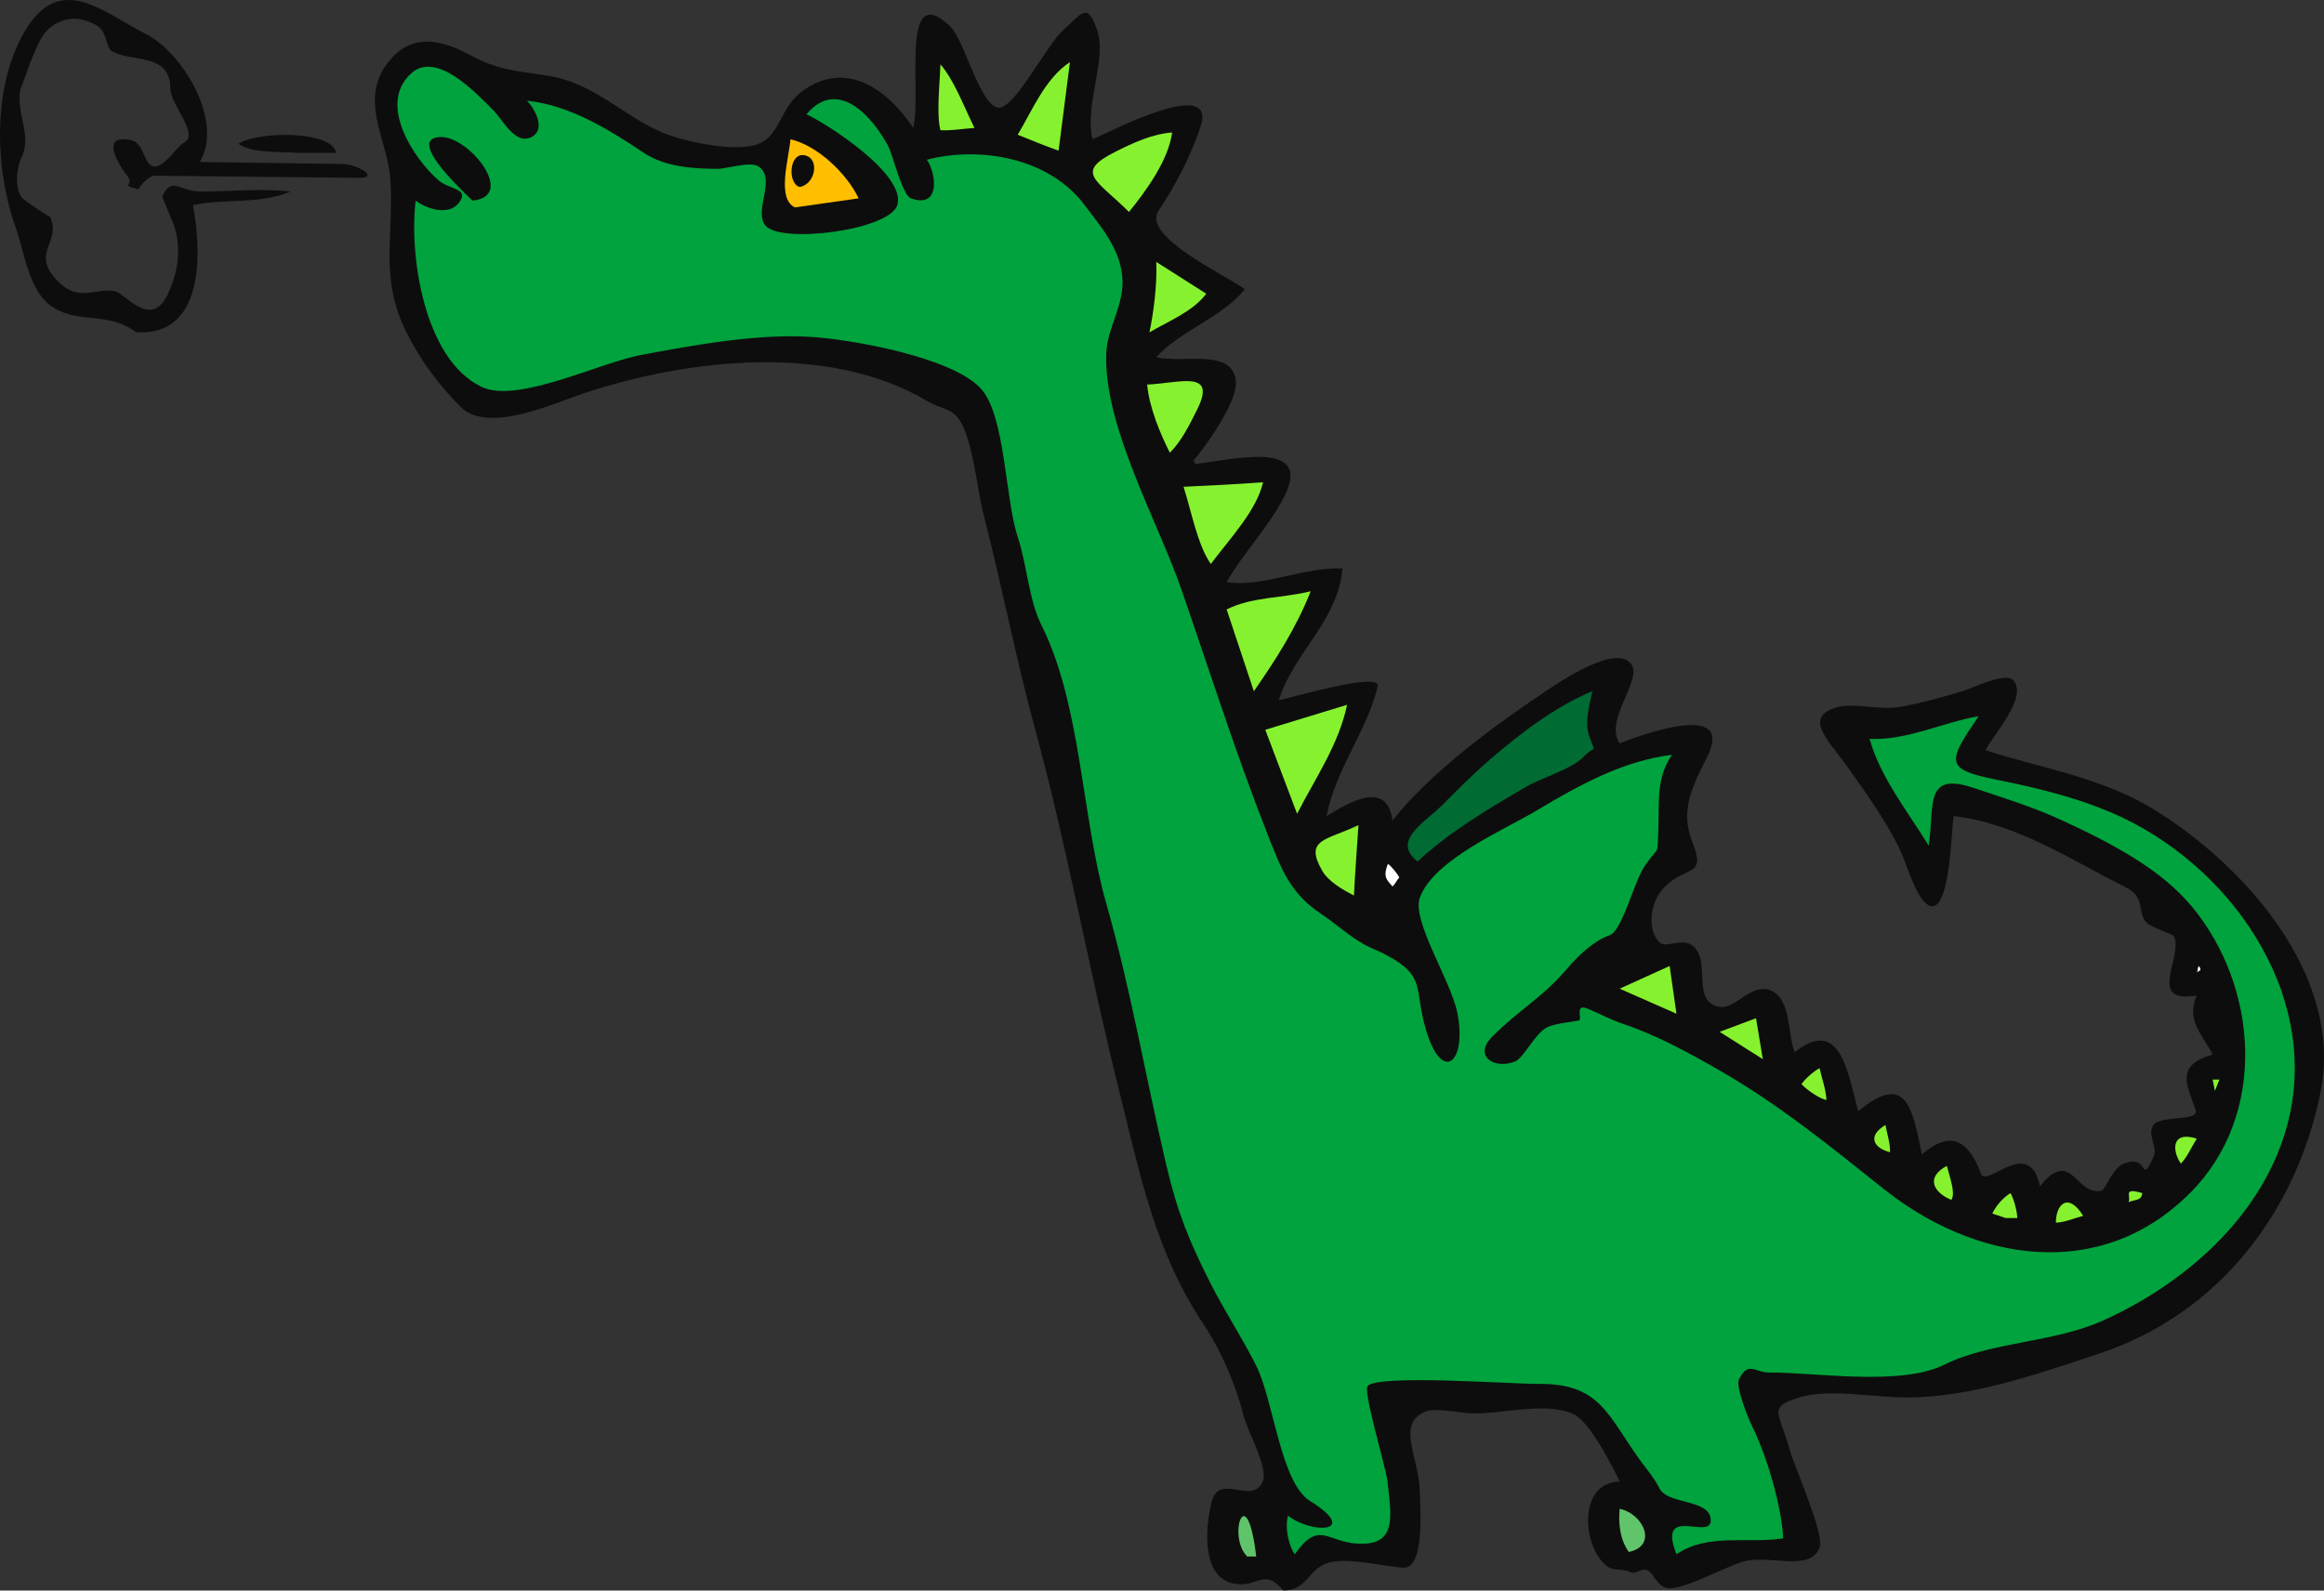 <?xml version="1.0" encoding="UTF-8" standalone="no"?>
<!-- Generator: Adobe Illustrator 12.0.0, SVG Export Plug-In . SVG Version: 6.00 Build 51448)  -->
<svg
    xmlns:inkscape="http://www.inkscape.org/namespaces/inkscape"
    xmlns:rdf="http://www.w3.org/1999/02/22-rdf-syntax-ns#"
    xmlns="http://www.w3.org/2000/svg"
    xmlns:cc="http://web.resource.org/cc/"
    xmlns:dc="http://purl.org/dc/elements/1.1/"
    xmlns:sodipodi="http://sodipodi.sourceforge.net/DTD/sodipodi-0.dtd"
    xmlns:svg="http://www.w3.org/2000/svg"
    xmlns:ns1="http://sozi.baierouge.fr"
    xmlns:xlink="http://www.w3.org/1999/xlink"
    id="Layer_1"
    style="enable-background:new 0 0 277.695 190.112"
    space="preserve"
    sodipodi:docname="dino_architetto_frances_22r.svg"
    viewBox="0 0 277.695 190.112"
    sodipodi:version="0.32"
    version="1.1"
    inkscape:output_extension="org.inkscape.output.svg.inkscape"
    inkscape:version="0.45.1"
    sodipodi:docbase="/Users/johnolsen/Desktop/openclipart-0.20-pre/recovered-zerobyte-files/animals/dinosaurs"
  >
  <rect x="0" y="0" width="277.695" height="190.112" fill="#333333" stroke="none"/>
  <sodipodi:namedview
      id="base"
      bordercolor="#666666"
      inkscape:pageshadow="2"
      inkscape:window-width="787"
      pagecolor="#ffffff"
      inkscape:zoom="1.8936206"
      inkscape:window-x="88"
      borderopacity="1.0"
      inkscape:current-layer="Layer_1"
      inkscape:cx="138.84750"
      inkscape:cy="95.056000"
      inkscape:window-y="116"
      inkscape:window-height="510"
      inkscape:pageopacity="0.0"
  />
  <path
      id="path3"
      style="fill:#0E0D0D;clip-rule:evenodd;fill-rule:evenodd"
      d="m153.36 190.11c2.887-0.065 2.91-2.449 5.157-3.258 2.273-0.817 6.731 0.385 9.176 0.525 2.563 0.146 2.02-7.117 1.955-9.211-0.128-4.153-2.935-8.063 0.814-9.501 1.004-0.386 4.127 0.23 5.429 0.271 3.532 0.109 9.003-1.475 12.216 0.135 1.876 0.94 4.509 6.057 5.429 8.009-4.892 0.118-4.463 7.294-1.9 9.771 1.299 1.255 1.712 0.39 3.258 1.086 0.559 0.252 1.177-0.491 1.899-0.271 0.807 0.244 1.213 2.189 2.715 2.172 2.036-0.023 6.38-2.398 8.552-3.123 3.157-1.052 8.222 1.311 9.366-1.763 0.595-1.599-3.005-9.643-3.534-11.545-1.327-4.762-2.729-5.156 1.091-6.371 3.45-1.1 9.108 0 12.758 0 7.84 0 15.855-2.843 23.21-5.294 14.146-4.716 23.468-16.892 26.332-31.218 2.813-14.07-9.38-27.319-19.952-33.798-6.269-3.84-13.515-4.915-20.089-7.058 0.802-1.667 5.248-6.485 3.258-8.415-0.941-0.914-5.114 1.106-5.972 1.357-2.532 0.742-5.025 1.459-7.602 1.9-2.243 0.383-5.417-0.51-7.329 0-4.282 1.141-1.062 4.036 1.086 7.058 2.246 3.163 4.51 6.299 6.244 9.771 0.822 1.651 1.916 5.804 3.393 6.787 2.722 1.815 2.854-9.232 3.122-10.587 7.501 0.869 14.024 5.248 20.63 8.551 2.374 1.188 1.215 2.931 2.444 4.208 0.508 0.526 3.132 1.357 3.258 1.629 1.117 2.429-3.345 8.104 2.715 7.059-1.321 3.003 0.663 4.626 1.9 7.058-4.517 1.326-3.067 3.559-2.037 6.649 0.467 1.398-4.166 0.577-5.021 1.766-0.843 1.171 0.556 2.602 0 3.801-1.676 3.621-0.444-0.373-3.53 0.814-1.443 0.556-2.191 3.152-2.715 3.257-3.121 0.623-3.539-5.247-7.329-0.543-1.277-6.078-6.382 0.263-7.041-1.492-1.518-4.048-3.656-5.265-7.074-2.308-1.093-5.246-1.738-10.079-7.601-5.158-1.247-4.518-2.087-11.434-7.601-7.058-0.858-2.301-0.416-6.182-2.716-7.329-2.314-1.157-4.358 2.234-6.243 1.9-3.526-0.626-0.892-5.438-3.257-7.33-1.115-0.893-3.168 0.241-3.802-0.271-1.501-1.214-1.551-4.691 0.543-6.787 2.529-2.528 4.955-1.057 3.259-5.293-1.563-3.906 0.111-6.873 1.763-10.18 3.237-6.472-6.742-3.085-10.45-1.629-1.933-2.845 2.836-7.609 1.357-9.501-1.864-2.388-8.435 2.094-10.18 3.258-6.252 4.168-13.896 9.814-18.324 15.473-0.654-4.928-5.135-2.192-7.872-0.543 1-5.427 4.743-10.012 6.108-15.473 0.467-1.866-10.274 1.327-11.809 1.628 1.743-5.709 7.054-9.431 7.601-15.745-4.665-0.206-9.576 2.306-13.845 1.629 2.027-3.578 5.047-6.563 6.923-10.315 3.394-6.788-6.313-4.291-10.724-3.801 0.091-0.271 0-0.362-0.271-0.271 1.509-1.778 5.516-7.243 5.159-9.772-0.532-3.766-6.147-1.986-9.501-2.714 2.791-3.16 7.927-4.762 10.587-8.144-2.423-1.73-12.339-6.332-10.316-9.366 2.047-3.071 3.865-6.575 5.022-10.043 2.013-6.043-10.325 0.36-12.895 1.493-1.018-4.051 1.742-9.495 0.543-13.031-1.163-3.429-1.794-2.051-4.072 0-2.079 1.872-5.961 9.784-7.872 9.23-2.229-0.646-3.889-8.093-5.701-9.773-5.992-5.558-3.267 8.096-4.343 12.216-3.103-4.688-8.104-8.221-13.302-4.344-2.643 1.972-2.54 5.194-5.158 6.244-2.568 1.029-7.987-0.128-10.452-0.95-5.17-1.724-8.881-6.32-14.794-7.194-3.994-0.611-5.974-0.7-9.254-2.468-3.4-1.832-6.776-2.628-9.5 0.543-4.008 4.666-0.317 9.495 0 14.388 0.427 6.591-1.341 11.708 1.899 18.188 1.711 3.423 3.891 6.333 6.516 8.958 3.23 3.23 11.116-0.448 14.659-1.628 12.403-4.135 29.385-6.096 41.126 0.95 1.474 0.883 2.756 0.783 3.665 2.036 1.75 2.415 2.207 8.396 2.986 11.401 2.211 8.534 3.868 17.258 6.183 25.749 3.893 14.273 6.457 28.891 10.043 43.232 2.587 10.346 4.319 19.229 10.104 27.93 2.121 3.189 3.829 7.168 4.751 10.86 0.478 1.905 2.979 6.229 2.308 7.872-1.213 2.967-5.221-1.107-6.108 2.442-0.859 3.438-1.099 9.014 2.58 9.772 3.02 0.63 3.49-1.99 5.98 0.82"
  />
  <path
      id="path5"
      class="secondaryColor"
      style="fill:#5FC46A;clip-rule:evenodd;fill-rule:evenodd"
      d="m149.02 186.04h1.085c-1.12-9.55-3.5-2.38-1.08 0"
  />
  <path
      id="path7"
      class="primaryColor"
      style="fill:#00A33D;clip-rule:evenodd;fill-rule:evenodd"
      d="m154.72 185.77c2.901-4.117 3.825-1.456 7.515-1.262 4.747 0.25 4.017-3.261 3.545-7.516-0.171-1.527-2.901-10.611-2.373-11.311 1.098-1.457 17.5-0.235 20.359-0.271 7.646-0.103 8.389 3.995 12.486 9.501 0.716 0.96 1.458 1.828 2.036 2.986 0.962 1.921 5.729 1.284 6.108 3.528 0.519 3.072-6.54-1.889-4.072 4.344 3.85-2.58 8.446-1.22 12.759-1.9-0.233-4.005-1.989-9.956-3.8-13.572-0.424-0.849-1.909-4.601-1.494-5.43 1.122-2.244 1.875-0.805 3.665-0.814 5.444-0.031 15.658 1.672 20.903-0.951 5.473-2.736 13.023-2.582 19.001-5.294 9.537-4.324 18.57-12.08 21.719-22.53 4.648-15.427-5.773-30.948-19.275-37.462-4.777-2.305-10.272-3.631-15.201-4.615-6.329-1.263-5.881-2.117-2.172-7.6-4.371 0.76-8.504 2.903-13.029 2.714 1.246 4.576 4.704 8.892 7.058 12.758 0.739-4.623-0.631-8.896 5.294-6.921 3.665 1.221 7.238 2.318 10.722 3.936 5.877 2.729 11.719 5.771 15.475 10.315 7.87 9.528 9.099 24.833-0.271 34.204-10.814 10.813-25.846 8.099-36.647-0.543-6.272-5.018-12.55-10.104-19.546-14.115-3.678-2.109-7.515-4.225-11.536-5.565-1.436-0.479-2.845-1.241-4.242-1.823-1.615-0.674-0.58 1.322-1.053 1.417-0.702 0.139-2.952 0.372-3.8 0.814-1.458 0.761-2.754 3.621-3.801 4.071-2.335 1.005-5.146-0.559-2.714-2.986 3.308-3.302 6.027-4.674 8.958-8.143 1.259-1.49 3.216-3.335 5.022-3.938 1.521-0.506 2.893-6.345 4.206-8.279 1.813-2.668 1.479-0.938 1.629-4.343 0.146-3.283-0.311-6.088 1.629-8.958-5.743 0.71-10.947 3.528-16.151 6.651-3.796 2.278-12.364 5.898-13.979 10.45-0.979 2.759 3.714 9.888 4.478 13.71 1.182 5.903-1.731 8.521-3.663 2.308-1.624-5.227 0.123-6.56-4.888-9.229-1.077-0.575-1.827-0.729-3.257-1.63-1.522-0.96-2.955-2.241-4.48-3.259-3.737-2.491-4.78-5.446-6.378-9.5-3.788-9.605-6.956-19.62-10.315-29.317-2.817-8.134-9.332-19.581-8.958-28.232 0.136-3.137 2.275-5.825 1.899-9.23-0.374-3.389-2.542-5.834-4.479-8.415-4.307-5.74-12.589-7.061-18.867-5.429 1.093 1.503 1.749 5.906-1.899 4.615-1.021-0.361-2.172-5.228-2.715-6.244-1.944-3.638-6.062-8.205-9.772-3.801 2.549 1.156 11.988 7.266 10.858 10.859-0.944 3.003-13.924 4.646-15.744 2.443-1.477-1.787 1.346-5.566-0.815-7.058-0.981-0.678-3.783 0.271-4.886 0.271-2.917 0-6.311-0.226-8.823-1.9-4.164-2.776-8.846-5.71-13.98-6.244 1.066 1.103 2.241 3.494 0.543 4.344-1.975 0.988-3.36-2.004-4.615-3.258-2.207-2.204-6.803-7.053-9.773-4.344-4.112 3.751 0.503 10.363 3.258 12.759 1.363 1.184 3.793 0.954 2.444 2.715-1.235 1.609-3.92 0.683-5.159-0.271-0.789 6.481 0.973 18.956 7.873 22.26 4.273 2.046 14.105-2.885 19.002-3.801 6.356-1.188 13.875-2.575 20.359-2.171 4.849 0.302 16.994 2.432 20.36 6.244 2.87 3.248 2.85 13.167 4.343 17.645 1.115 3.345 1.308 7.502 2.851 10.587 4.757 9.513 4.783 22.92 7.736 33.253 2.959 10.352 4.725 20.897 7.194 31.354 1.36 5.765 2.757 9.043 5.158 13.844 1.688 3.379 3.839 6.597 5.564 10.044 2.073 4.144 2.916 13.97 6.415 16.157 6.135 3.835 0.182 3.993-2.614 1.76-0.45 1.66 0.23 3.91 0.81 4.61"
  />
  <path
      id="path9"
      class="secondaryColor"
      style="fill:#5FC46A;clip-rule:evenodd;fill-rule:evenodd"
      d="m194.62 185.5c3.506-0.723 1.776-4.56-1.086-5.158-0.18 1.86 0.07 3.72 1.09 5.16"
  />
  <path
      id="path11"
      class="primaryColor"
      style="fill:#86F22F;clip-rule:evenodd;fill-rule:evenodd"
      d="m245.66 146.14c1.063-0.028 2.222-0.555 3.258-0.814-1.75-2.83-3.25-1.47-3.26 0.81"
  />
  <path
      id="path13"
      class="secondaryColor"
      style="fill:#86F22F;clip-rule:evenodd;fill-rule:evenodd"
      d="m239.69 145.59h1.357c-0.02-0.83-0.397-2.269-0.814-2.986-0.915 0.585-1.697 1.467-2.172 2.443 0.53 0.19 1.07 0.37 1.62 0.55"
  />
  <path
      id="path15"
      class="secondaryColor"
      style="fill:#86F22F;clip-rule:evenodd;fill-rule:evenodd"
      d="m254.35 143.69c0.855-0.367 1.518-0.146 1.63-1.086-2.37-0.68-1.32 0.28-1.63 1.09"
  />
  <path
      id="path17"
      class="secondaryColor"
      style="fill:#86F22F;clip-rule:evenodd;fill-rule:evenodd"
      d="m233.17 143.42c0.503-0.797-0.111-2.45-0.543-4.071-2.61 1.41-1.55 3.21 0.54 4.07"
  />
  <path
      id="path19"
      class="secondaryColor"
      style="fill:#86F22F;clip-rule:evenodd;fill-rule:evenodd"
      d="m260.59 139.08c0.775-0.781 1.306-2.053 1.9-2.986-3.06-0.96-2.96 1.43-1.9 2.99"
  />
  <path
      id="path21"
      class="secondaryColor"
      style="fill:#86F22F;clip-rule:evenodd;fill-rule:evenodd"
      d="m225.84 137.72c0.044-1.048-0.369-2.218-0.543-3.258-2.2 1.31-1.45 2.75 0.54 3.26"
  />
  <path
      id="path23"
      class="secondaryColor"
      style="fill:#86F22F;clip-rule:evenodd;fill-rule:evenodd"
      d="m218.24 131.48c-0.042-1.235-0.556-2.589-0.814-3.801-0.702 0.333-1.712 1.271-2.172 1.9 0.88 0.92 2.34 1.79 2.98 1.9"
  />
  <path
      id="path25"
      class="secondaryColor"
      style="fill:#86F22F;clip-rule:evenodd;fill-rule:evenodd"
      d="m264.66 130.39c0.181-0.452 0.361-0.905 0.543-1.357h-0.814c0.09 0.46 0.18 0.91 0.27 1.36"
  />
  <path
      id="path27"
      class="secondaryColor"
      style="fill:#86F22F;clip-rule:evenodd;fill-rule:evenodd"
      d="m210.64 126.59c-0.271-1.629-0.543-3.257-0.814-4.886l-4.344 1.629c1.71 1.09 3.43 2.17 5.15 3.26"
  />
  <path
      id="path29"
      class="secondaryColor"
      style="fill:#86F22F;clip-rule:evenodd;fill-rule:evenodd"
      d="m200.32 121.16c-0.271-1.9-0.543-3.8-0.814-5.7-1.99 0.904-3.98 1.809-5.972 2.714 2.26 1 4.52 2 6.78 2.99"
  />
  <path
      id="path31"
      class="secondaryColor"
      style="fill:#FFFFFF;clip-rule:evenodd;fill-rule:evenodd"
      d="m262.49 116.28c0.169-0.326 0.73-0.12 0.271-0.813-0.25 0.26-0.07 0.43-0.27 0.81"
  />
  <path
      id="path33"
      class="secondaryColor"
      style="fill:#86F22F;clip-rule:evenodd;fill-rule:evenodd"
      d="m161.78 107.04c0.147-2.805 0.355-5.61 0.543-8.415-3.871 1.844-6.499 1.655-4.344 5.429 0.74 1.31 2.48 2.3 3.8 2.99"
  />
  <path
      id="path35"
      class="secondaryColor"
      style="fill:#FFFFFF;clip-rule:evenodd;fill-rule:evenodd"
      d="m166.39 105.96c0.322-0.297 0.415-0.615 0.814-1.086-0.235-0.444-0.863-1.239-1.357-1.629-0.66 1.66-0.08 1.94 0.55 2.72"
  />
  <path
      id="path37"
      class="secondaryColor"
      style="fill:#006B33;clip-rule:evenodd;fill-rule:evenodd"
      d="m169.38 102.97c3.862-3.582 8.528-6.332 13.03-8.958 1.811-1.056 5.427-2.094 6.786-3.528 1.519-1.603 1.49-0.145 0.679-2.579-0.532-1.596 0.038-3.733 0.407-5.293-4.482 1.86-8.521 4.97-12.215 8.144-2.064 1.773-3.924 3.649-5.837 5.565-2.01 2.008-5.98 4.159-2.86 6.649"
  />
  <path
      id="path39"
      class="secondaryColor"
      style="fill:#86F22F;clip-rule:evenodd;fill-rule:evenodd"
      d="m154.99 97.272c2.126-4.182 4.994-8.288 5.972-13.03-3.258 0.996-6.515 1.99-9.772 2.986 1.27 3.348 2.53 6.697 3.8 10.044"
  />
  <path
      id="path41"
      class="secondaryColor"
      style="fill:#86F22F;clip-rule:evenodd;fill-rule:evenodd"
      d="m149.83 82.614c2.688-3.883 5.041-7.541 6.787-11.944-3.405 0.851-6.946 0.636-10.045 2.171 1.08 3.257 2.17 6.515 3.25 9.773"
  />
  <path
      id="path43"
      class="secondaryColor"
      style="fill:#86F22F;clip-rule:evenodd;fill-rule:evenodd"
      d="m144.68 67.412c2.366-3.155 5.473-6.395 6.244-9.773-3.165 0.246-6.331 0.393-9.502 0.543 0.93 2.886 1.67 6.963 3.26 9.23"
  />
  <path
      id="path45"
      class="secondaryColor"
      style="fill:#86F22F;clip-rule:evenodd;fill-rule:evenodd"
      d="m139.79 54.11c1.421-1.426 2.36-3.364 3.256-5.158 2.423-4.845-2.155-3.139-5.971-2.986 0.25 2.756 1.59 5.943 2.71 8.144"
  />
  <path
      id="path47"
      class="secondaryColor"
      style="fill:#86F22F;clip-rule:evenodd;fill-rule:evenodd"
      d="m137.35 39.723c2.31-1.365 5.155-2.453 6.786-4.615-1.99-1.268-3.981-2.534-5.971-3.801 0.12 2.789-0.37 6.35-0.82 8.416"
  />
  <path
      id="path49"
      class="secondaryColor"
      style="fill:#0E0D0D;clip-rule:evenodd;fill-rule:evenodd"
      d="m16.275 39.723c8.183 0.485 7.841-9.527 6.786-15.202 3.934-0.835 7.847-0.05 11.673-1.629-3.588-0.393-7.082 0-10.722 0-2.592 0-3.409-1.869-4.616 0.543-0.072 0.146 1.29 3.097 1.493 3.8 0.75 2.585 0.43 5.384-0.95 8.144-1.937 3.875-5.069-0.295-6.107-0.543-2.411-0.576-4.375 1.488-7.058-1.358-3.148-3.339 0.656-4.556-0.814-7.601 0.112 0.231-2.883-1.795-3.258-2.171-1.02-1.019-0.722-3.715-0.136-4.886 1.308-2.617-0.678-5.301-0.136-8.145-0.047 0.247 1.222-3.288 1.087-2.985 1.018-2.284 1.486-4.292 3.801-5.158 1.495-0.56 2.725-0.266 4.071 0.407 1.462 0.731 1.251 2.696 1.9 3.122 2.201 1.441 7.058 0.156 7.058 4.479 0 1.99 3.563 5.551 1.629 6.516-1.026 0.511-3.224 4.545-4.479 2.036-0.734-1.47-0.875-2.499-2.85-2.443-2.464 0.069-0.1 3.541 0.543 4.343 1.001 1.25-1.074 1.047 1.357 1.628-0.067-0.017 1.045-1.626 2.028-1.616 2.545 0.027 5.089 0.053 7.633 0.08 5.552 0.058 11.104 0.115 16.656 0.174 2.554 0.026-0.133-1.637-1.947-1.662-5.681-0.078-11.361-0.155-17.042-0.233 2.896-4.875-2.024-13.092-6.516-15.338-5.2-2.6-10.581-7.919-14.928 0.679-3.377 6.678-2.923 15.933-0.543 22.531 1 2.773 1.505 7.286 4.072 9.23 2.768 2.097 5.966 1.021 8.958 2.443 0.475 0.226 0.942 0.49 1.357 0.815"
  />
  <path
      id="path51"
      class="secondaryColor"
      style="fill:#86F22F;clip-rule:evenodd;fill-rule:evenodd"
      d="m134.9 25.335c2.058-2.518 4.735-6.226 5.159-9.5-2.408 0.185-4.635 1.229-6.788 2.307-4.99 2.502-2.18 3.379 1.63 7.193"
  />
  <path
      id="path53"
      class="secondaryColor"
      style="fill:#FFBF00;clip-rule:evenodd;fill-rule:evenodd"
      d="m94.999 24.792c2.533-0.362 5.067-0.724 7.601-1.085-1.404-2.931-4.85-6.284-8.143-7.058-0.219 2.442-1.675 7.119 0.542 8.143"
  />
  <path
      id="path55"
      class="secondaryColor"
      style="fill:#0E0D0D;clip-rule:evenodd;fill-rule:evenodd"
      d="m56.451 23.978c5.336-0.495-0.4-7.698-3.8-7.601-4.016 0.115 1.957 5.833 3.8 7.601"
  />
  <path
      id="path57"
      class="secondaryColor"
      style="fill:#0E0D0D;clip-rule:evenodd;fill-rule:evenodd"
      d="m95.542 22.349c1.902-0.283 2.486-3.494 0.543-3.8-1.787-0.283-2.008 3.354-0.543 3.8"
  />
  <path
      id="path59"
      class="secondaryColor"
      style="fill:#0E0D0D;clip-rule:evenodd;fill-rule:evenodd"
      d="m35.82 18.277h4.344c-0.384-2.692-9.458-2.622-11.673-1.086 1.621 1.174 5.02 0.909 7.329 1.086"
  />
  <path
      id="path61"
      class="secondaryColor"
      style="fill:#86F22F;clip-rule:evenodd;fill-rule:evenodd"
      d="m126.49 18.006c0.453-3.529 0.905-7.059 1.357-10.587-2.985 1.994-4.458 5.711-6.243 8.688 1.62 0.647 3.23 1.32 4.88 1.899"
  />
  <path
      id="path63"
      class="secondaryColor"
      style="fill:#86F22F;clip-rule:evenodd;fill-rule:evenodd"
      d="m112.37 15.563c1.329 0.073 2.744-0.183 4.073-0.271-1.226-2.451-2.411-5.695-4.073-7.602-0.08 2.461-0.49 5.905 0 7.873"
  />
</svg
>

